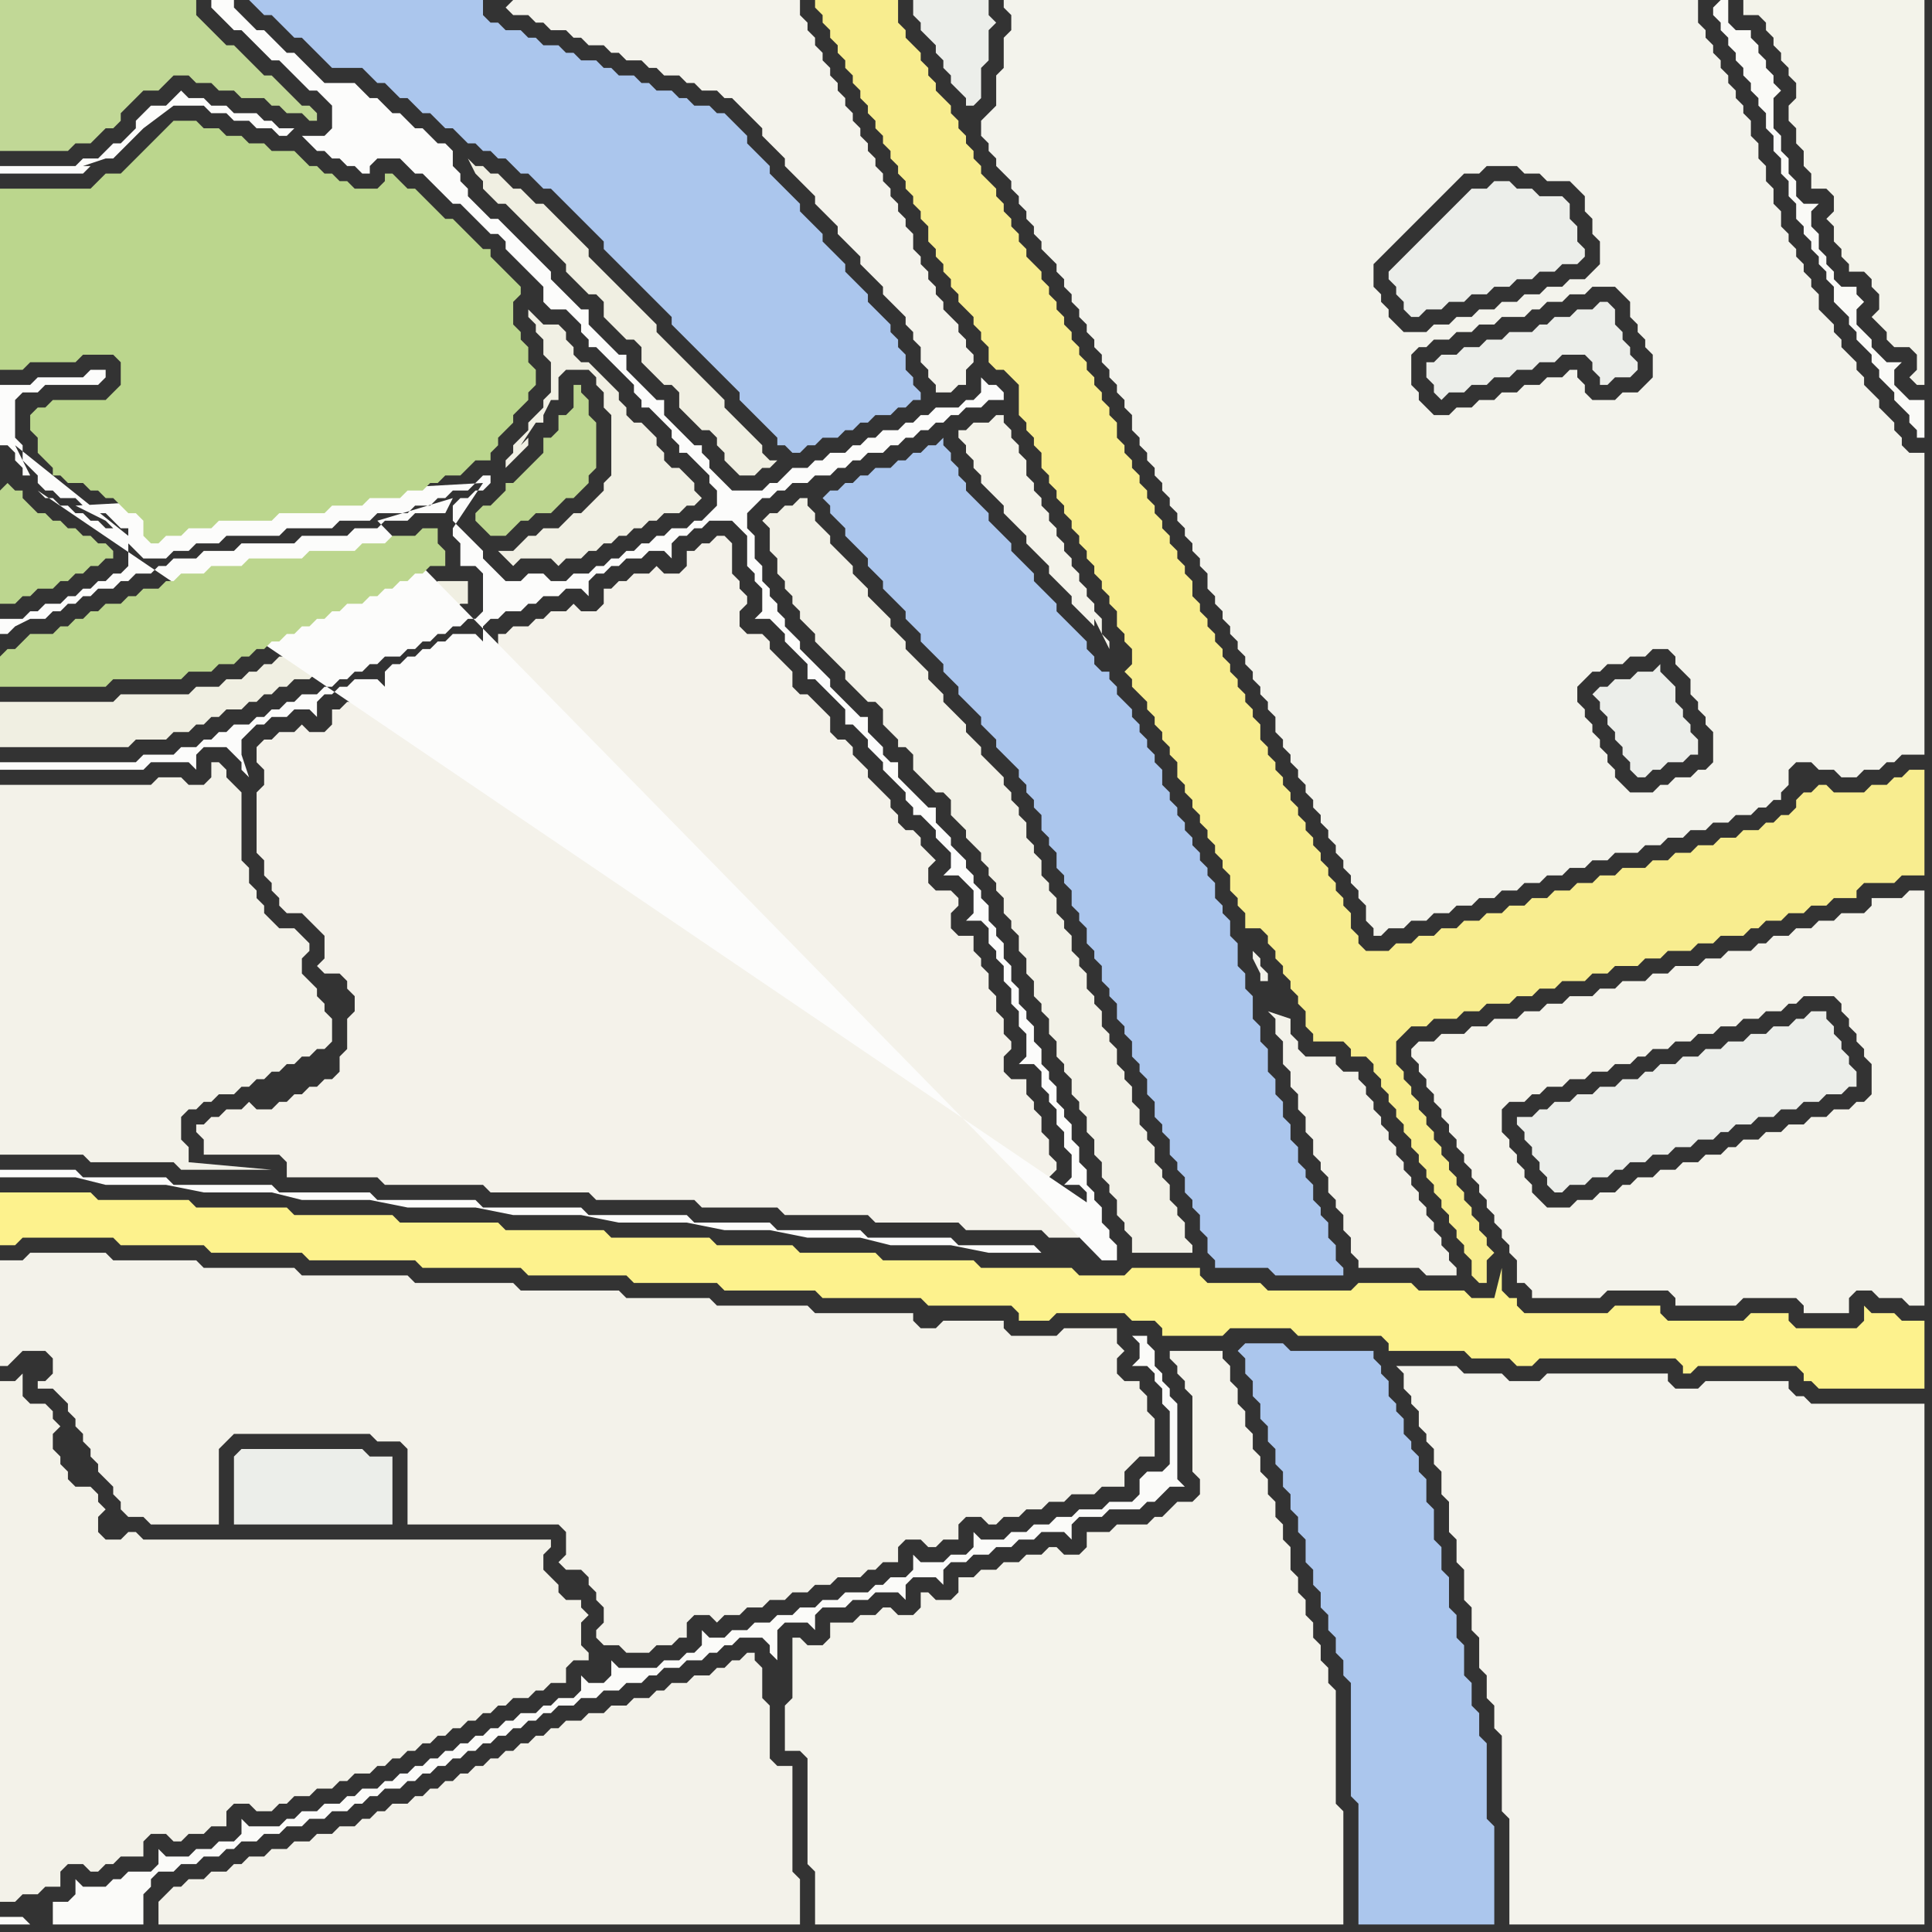 <svg width="256" height="256" xmlns="http://www.w3.org/2000/svg"><rect width="100%" height="100%" fill="#333333" stroke="none"/><script> 
var tempColor;
function hoverPath(evt){
obj = evt.target;
tempColor = obj.getAttribute("fill");
obj.setAttribute("fill","red");
//alert(tempColor);
//obj.setAttribute("stroke","red");}
function recoverPath(evt){
obj = evt.target;
obj.setAttribute("fill", tempColor);
//obj.setAttribute("stroke", tempColor);
}</script><path onmouseover="hoverPath(evt)" onmouseout="recoverPath(evt)" fill="rgb(243,242,234)" d="M  22,251l 0,0 -1,1 0,3 85,0 0,-6 -1,-1 0,-14 -2,0 -1,-1 0,-7 -1,-1 0,-4 -1,-1 0,-1 -1,0 -1,1 -1,0 -1,1 -1,0 -1,1 -2,0 -1,1 -2,0 -1,1 -1,0 -1,1 -2,0 -1,1 -2,0 -1,1 -2,0 -1,1 -2,0 -1,1 -1,0 -1,1 -1,0 -1,1 -1,0 -1,1 -1,0 -1,1 -1,0 -1,1 -1,0 -1,1 -1,0 -1,1 -1,0 -1,1 -1,0 -1,1 -1,0 -1,1 -2,0 -1,1 -1,0 -1,1 -1,0 -1,1 -2,0 -1,1 -2,0 -1,1 -2,0 -1,1 -2,0 -1,1 -2,0 -1,1 -1,0 -1,1 -2,0 -1,1 -2,0 -1,1 -1,0 -1,1Z"/>
<path onmouseover="hoverPath(evt)" onmouseout="recoverPath(evt)" fill="rgb(236,238,234)" d="M  32,192l 0,0 -1,1 0,9 21,0 0,-9 -3,0 -1,-1Z"/>
<path onmouseover="hoverPath(evt)" onmouseout="recoverPath(evt)" fill="rgb(189,214,144)" d="M  64,67l 0,0 -1,1 0,1 1,1 1,1 2,0 1,-1 1,-1 1,0 1,-1 2,0 1,-1 1,-1 1,0 1,-1 1,-1 0,-1 1,-1 0,-6 -1,-1 0,-2 -1,-1 0,-1 -1,0 0,3 -1,1 -1,0 0,2 -1,1 -1,0 0,2 -1,1 -1,1 -1,1 -1,1 -1,0 0,1 -1,1 -1,1Z"/>
<path onmouseover="hoverPath(evt)" onmouseout="recoverPath(evt)" fill="rgb(243,243,236)" d="M  181,120l 0,2 1,1 0,1 1,0 1,-1 2,0 1,-1 2,0 1,-1 2,0 1,-1 2,0 1,-1 2,0 1,-1 2,0 1,-1 2,0 1,-1 2,0 1,-1 2,0 1,-1 2,0 1,-1 3,0 1,-1 2,0 1,-1 2,0 1,-1 2,0 1,-1 2,0 1,-1 2,0 1,-1 1,0 1,-1 1,0 0,-1 1,-1 0,-2 1,-1 2,0 1,1 2,0 1,1 2,0 1,-1 2,0 1,-1 1,0 1,-1 3,0 0,-40 -2,0 -1,-1 0,-1 -1,-1 0,-1 -1,-1 -1,-1 0,-1 -1,-1 -1,-1 0,-1 -1,-1 0,-1 -1,-1 -1,-1 0,-1 -1,-1 0,-1 -1,-1 -1,-1 0,-2 -1,-1 0,-1 -1,-1 0,-1 -1,-1 0,-1 -1,-1 0,-1 -1,-1 0,-2 -1,-1 0,-2 -1,-1 0,-2 -1,-1 0,-2 -1,-1 0,-2 -1,-1 0,-1 -1,-1 0,-1 -1,-1 0,-1 -1,-1 0,-1 -1,-1 0,-1 -1,-1 0,-1 -1,-1 0,-3 -92,0 0,1 1,1 0,2 -1,1 0,4 -1,1 0,4 -1,1 -1,1 0,2 1,1 0,1 1,1 0,1 1,1 1,1 0,1 1,1 0,1 1,1 0,1 1,1 0,1 1,1 0,1 1,1 1,1 0,1 1,1 0,1 1,1 0,1 1,1 0,1 1,1 0,1 1,1 0,1 1,1 0,1 1,1 0,1 1,1 0,1 1,1 0,1 1,1 0,2 1,1 0,1 1,1 0,1 1,1 0,1 1,1 0,1 1,1 0,1 1,1 0,1 1,1 0,1 1,1 0,1 1,1 0,1 1,1 0,2 1,1 0,1 1,1 0,1 1,1 0,1 1,1 0,1 1,1 0,1 1,1 0,1 1,1 0,1 1,1 0,1 1,1 0,2 1,1 0,1 1,1 0,1 1,1 0,1 1,1 0,1 1,1 0,1 1,1 0,1 1,1 0,1 1,1 0,1 1,1 0,1 1,1 0,1 1,1 0,1 1,1 38,-15 -3,0 -1,-1 -1,-1 0,-1 -1,-1 0,-1 -1,-1 0,-1 -1,-1 0,-1 -1,-1 0,-1 -1,-1 0,-2 1,-1 1,-1 1,0 1,-1 2,0 1,-1 2,0 1,-1 2,0 1,1 0,1 1,1 1,1 0,2 1,1 0,1 1,1 0,1 1,1 0,4 -1,1 -1,0 -1,1 -2,0 -1,1 -1,0 -1,1 -38,15 38,-73 0,3 -1,1 -1,1 -2,0 -1,1 -3,0 -1,-1 0,-1 -1,-1 0,-1 -1,0 -1,1 -2,0 -1,1 -2,0 -1,1 -2,0 -1,1 -2,0 -1,1 -2,0 -1,1 -2,0 -1,-1 -1,-1 0,-1 -1,-1 0,-4 1,-1 1,0 1,-1 2,0 1,-1 2,0 1,-1 2,0 1,-1 3,0 1,-1 1,0 1,-1 2,0 1,-1 2,0 1,-1 3,0 1,1 1,1 0,2 1,1 0,1 1,1 0,1 1,1 -38,73 29,-83 -2,0 -1,1 -2,0 -1,1 -2,0 -1,1 -2,0 -1,1 -2,0 -1,1 -2,0 -1,1 -2,0 -1,1 -3,0 -1,-1 -1,-1 0,-1 -1,-1 0,-1 -1,-1 0,-3 5,-5 1,-1 5,-5 1,-1 2,0 1,-1 4,0 1,1 2,0 1,1 3,0 1,1 1,1 0,2 1,1 0,2 1,1 0,3 -1,1 -1,1 -29,83Z"/>
<path onmouseover="hoverPath(evt)" onmouseout="recoverPath(evt)" fill="rgb(236,238,234)" d="M  189,48l 0,2 1,1 0,1 1,1 1,-1 2,0 1,-1 2,0 1,-1 2,0 1,-1 2,0 1,-1 2,0 1,-1 3,0 1,1 0,1 1,1 0,1 1,0 1,-1 2,0 1,-1 0,-1 -1,-1 0,-1 -1,-1 0,-1 -1,-1 0,-2 -1,-1 -1,0 -1,1 -2,0 -1,1 -2,0 -1,1 -1,0 -1,1 -3,0 -1,1 -2,0 -1,1 -2,0 -1,1 -2,0 -1,1Z"/>
<path onmouseover="hoverPath(evt)" onmouseout="recoverPath(evt)" fill="rgb(236,238,234)" d="M  201,148l 0,1 1,1 0,1 1,1 0,1 1,1 0,1 1,1 0,1 1,1 1,0 1,-1 2,0 1,-1 2,0 1,-1 1,0 1,-1 2,0 1,-1 2,0 1,-1 2,0 1,-1 2,0 1,-1 1,0 1,-1 2,0 1,-1 2,0 1,-1 2,0 1,-1 2,0 1,-1 2,0 1,-1 1,0 0,-2 -1,-1 0,-1 -1,-1 0,-1 -1,-1 0,-1 -1,-1 0,-1 -2,0 -1,1 -1,0 -1,1 -2,0 -1,1 -2,0 -1,1 -2,0 -1,1 -2,0 -1,1 -2,0 -1,1 -2,0 -1,1 -1,0 -1,1 -2,0 -1,1 -2,0 -1,1 -2,0 -1,1 -2,0 -1,1 -1,0 -1,1Z"/>
<path onmouseover="hoverPath(evt)" onmouseout="recoverPath(evt)" fill="rgb(253,242,141)" d="M  208,180l 14,0 1,1 0,1 1,0 1,-1 13,0 1,1 0,1 1,0 1,1 14,0 0,-9 -3,0 -1,-1 -3,0 -1,-1 0,2 -1,1 -8,0 -1,-1 0,-1 -5,0 -1,1 -10,0 -1,-1 0,-1 -6,0 -1,1 -11,0 -1,-1 0,-1 -1,0 -1,-1 0,-3 -1,4 -3,0 -1,-1 -6,0 -1,-1 -7,0 -1,1 -11,0 -1,-1 -7,0 -1,-1 0,-1 -9,0 -1,1 -6,0 -1,-1 -12,0 -1,-1 -12,0 -1,-1 -10,0 -1,-1 -10,0 -1,-1 -13,0 -1,-1 -13,0 -1,-1 -13,0 -1,-1 -13,0 -1,-1 -12,0 -1,-1 -12,0 -1,-1 -12,0 0,7 2,0 1,-1 12,0 1,1 11,0 1,1 12,0 1,1 14,0 1,1 13,0 1,1 13,0 1,1 11,0 1,1 12,0 1,1 13,0 1,1 11,0 1,1 0,1 4,0 1,-1 9,0 1,1 3,0 1,1 0,1 8,0 1,-1 8,0 1,1 11,0 1,1 0,1 10,0 1,1 5,0 1,1 2,0 1,-1Z"/>
<path onmouseover="hoverPath(evt)" onmouseout="recoverPath(evt)" fill="rgb(193,216,150)" d="M  0,9l 0,11 9,0 1,-1 2,0 1,-1 1,-1 1,0 1,-1 0,-1 2,-2 1,-1 2,0 1,-1 1,-1 2,0 1,1 2,0 1,1 2,0 1,1 3,0 1,1 1,0 1,1 2,0 1,1 1,0 0,-1 -1,-1 -1,0 -1,-1 -1,-1 -2,-2 -1,0 -1,-1 -1,-1 -1,-1 -1,-1 -1,0 -1,-1 -1,-1 -1,-1 -1,-1 0,-2 -26,0Z"/>
<path onmouseover="hoverPath(evt)" onmouseout="recoverPath(evt)" fill="rgb(188,214,143)" d="M  0,65l 0,15 2,0 1,-1 1,0 1,-1 2,0 1,-1 1,0 1,-1 1,0 1,-1 1,0 1,-1 1,0 0,-1 -1,-1 -1,0 -1,-1 -1,0 -1,-1 -1,0 -1,-1 -1,0 -1,-1 -1,0 -1,-1 -1,-1 0,-1 -1,0 -1,-1 -1,1Z"/>
<path onmouseover="hoverPath(evt)" onmouseout="recoverPath(evt)" fill="rgb(243,242,233)" d="M  0,185l 0,67 2,0 1,-1 2,0 1,-1 2,0 0,-2 1,-1 2,0 1,1 1,0 1,-1 1,0 1,-1 3,0 0,-2 1,-1 2,0 1,1 1,0 1,-1 2,0 1,-1 2,0 0,-2 1,-1 2,0 1,1 2,0 1,-1 1,0 1,-1 2,0 1,-1 2,0 1,-1 1,0 1,-1 2,0 1,-1 1,0 1,-1 1,0 1,-1 1,0 1,-1 1,0 1,-1 1,0 1,-1 1,0 1,-1 1,0 1,-1 1,0 1,-1 1,0 1,-1 2,0 1,-1 1,0 1,-1 2,0 0,-2 1,-1 2,0 0,-1 -1,-1 0,-3 1,-1 -1,-1 0,-1 -2,0 -1,-1 0,-1 -1,-1 -1,-1 0,-2 1,-1 0,-1 -54,0 -1,-1 -1,0 -1,1 -2,0 -1,-1 0,-2 1,-1 -1,-1 0,-1 -1,-1 -2,0 -1,-1 0,-1 -1,-1 0,-1 -1,-1 0,-2 1,-1 -1,-1 0,-1 -1,-1 -2,0 -1,-1 0,-3 -1,1 -2,0 0,2 79,35 0,0 -79,-35Z"/>
<path onmouseover="hoverPath(evt)" onmouseout="recoverPath(evt)" fill="rgb(244,242,234)" d="M  27,153l 10,0 1,1 0,2 12,0 1,1 13,0 1,1 13,0 1,1 13,0 1,1 10,0 1,1 11,0 1,1 11,0 1,1 10,0 1,1 4,0 0,-2 -1,-1 0,-2 -2,0 -1,-1 0,-2 1,-1 0,-1 -1,-1 0,-2 -1,-1 0,-2 -1,-1 0,-1 -1,-1 0,-2 -2,0 -1,-1 0,-2 1,-1 0,-1 -1,-1 0,-2 -1,-1 0,-2 -1,-1 0,-2 -1,-1 0,-1 -1,-1 0,-2 -2,0 -1,-1 0,-2 1,-1 0,-1 -1,-1 -2,0 -1,-1 0,-2 1,-1 -1,-1 0,0 -1,-1 0,-1 -1,-1 -1,0 -1,-1 0,-1 -1,-1 0,-1 -1,-1 -1,-1 -1,-1 0,-1 -1,-1 -1,-1 0,-1 -1,-1 -1,0 -1,-1 0,-2 -1,-1 -1,-1 -1,-1 -1,0 -1,-1 0,-2 -1,-1 -1,-1 -1,-1 0,-1 -1,-1 -2,0 -1,-1 0,-2 1,-1 0,-1 -1,-1 0,-1 -1,-1 0,-4 -1,-1 -1,0 -1,1 -1,0 -1,1 -1,0 0,2 -1,1 -2,0 -1,-1 -1,1 -2,0 -1,1 -1,0 -1,1 -1,0 0,2 -1,1 -2,0 -1,-1 -1,1 -2,0 -1,1 -1,0 -1,1 -2,0 -1,1 -1,0 0,2 -1,1 -2,0 -1,-1 -1,0 -1,1 -1,0 -1,1 -1,0 -1,1 -1,0 -1,1 -1,0 0,2 -1,1 -2,0 -1,-1 -1,0 -1,1 -1,0 -1,1 -1,0 0,2 -1,1 -2,0 -1,-1 -1,1 -2,0 -1,1 -1,0 -1,1 0,2 1,1 0,2 -1,1 0,8 1,1 0,2 1,1 0,1 1,1 0,1 1,1 2,0 1,1 1,1 1,1 0,3 -1,1 1,1 2,0 1,1 0,1 1,1 0,2 -1,1 0,4 -1,1 0,2 -1,1 -1,0 -1,1 -1,0 -1,1 -1,0 -1,1 -1,0 -1,1 -2,0 -1,-1 -1,1 -2,0 -1,1 -1,0 -1,1 -1,0 0,1 1,1Z"/>
<path onmouseover="hoverPath(evt)" onmouseout="recoverPath(evt)" fill="rgb(171,198,237)" d="M  35,0l -2,0 1,1 0,0 1,1 1,0 1,1 1,1 1,1 1,0 1,1 1,1 1,1 1,1 4,0 1,1 1,1 1,0 1,1 1,1 1,0 1,1 1,1 1,0 1,1 1,1 1,0 1,1 1,1 1,0 1,1 1,0 1,1 1,0 1,1 1,1 1,0 1,1 1,1 1,0 1,1 1,1 1,1 1,1 1,1 1,1 1,1 0,1 4,4 1,1 4,4 0,1 1,1 1,1 1,1 1,1 1,1 1,1 1,1 1,1 1,1 0,1 1,1 1,1 1,1 1,1 1,1 0,1 1,0 1,1 1,0 1,-1 1,0 1,-1 2,0 1,-1 1,0 1,-1 1,0 1,-1 2,0 1,-1 1,0 1,-1 1,0 0,-1 -1,-1 0,-1 -1,-1 0,-2 -1,-1 0,-1 -1,-1 0,-1 -1,-1 -1,-1 -1,-1 0,-1 -1,-1 -1,-1 -1,-1 0,-1 -1,-1 -1,-1 -1,-1 0,-1 -1,-1 -1,-1 -1,-1 0,-1 -1,-1 -1,-1 -1,-1 -1,-1 0,-1 -1,-1 -1,-1 -1,-1 0,-1 -1,-1 -1,-1 -1,-1 -1,0 -1,-1 -2,0 -1,-1 -1,0 -1,-1 -2,0 -1,-1 -1,0 -1,-1 -2,0 -1,-1 -1,0 -1,-1 -2,0 -1,-1 -1,0 -1,-1 -2,0 -1,-1 -1,0 -1,-1 -2,0 -1,-1 -1,0 -1,-1 0,-2Z"/>
<path onmouseover="hoverPath(evt)" onmouseout="recoverPath(evt)" fill="rgb(244,243,236)" d="M  67,1l 1,1 2,0 1,1 1,0 1,1 2,0 1,1 1,0 1,1 2,0 1,1 1,0 1,1 2,0 1,1 1,0 1,1 2,0 1,1 1,0 1,1 2,0 1,1 1,0 1,1 1,1 1,1 1,1 0,1 1,1 1,1 1,1 0,1 1,1 1,1 1,1 1,1 0,1 1,1 1,1 1,1 0,1 1,1 1,1 1,1 0,1 1,1 1,1 1,1 0,1 1,1 1,1 1,1 0,1 1,1 0,1 1,1 0,2 1,1 0,1 1,1 0,1 2,0 1,-1 1,0 0,-2 1,-1 0,-1 -1,-1 0,-1 -1,-1 0,-1 -1,-1 -1,-1 0,-1 -1,-1 0,-1 -1,-1 0,-1 -1,-1 0,-1 -1,-1 0,-2 -1,-1 0,-1 -1,-1 0,-1 -1,-1 0,-1 -1,-1 0,-1 -1,-1 0,-1 -1,-1 0,-1 -1,-1 0,-1 -1,-1 0,-1 -1,-1 0,-1 -1,-1 0,-1 -1,-1 0,-1 -1,-1 0,-1 -1,-1 0,-1 -1,-1 0,-1 -1,-1 0,-2 -38,0 -1,1 -1,-1 0,0 1,1Z"/>
<path onmouseover="hoverPath(evt)" onmouseout="recoverPath(evt)" fill="rgb(241,240,228)" d="M  87,69l 0,0 1,-1 2,0 1,-1 1,0 1,-1 -1,-1 0,-1 -1,-1 -1,-1 -1,0 -1,-1 0,-1 -1,-1 0,-1 -1,-1 -1,-1 -1,0 -1,-1 0,-1 -1,-1 0,-1 -3,-3 -1,-1 -1,0 -1,-1 0,-1 -1,-1 0,-1 -1,-1 -2,0 -1,-1 -1,-1 0,1 1,1 0,1 1,1 0,2 1,1 0,4 -1,1 0,1 -1,1 -1,1 0,1 -1,1 -1,1 0,1 -1,1 0,1 1,-1 1,-1 1,-1 0,-1 -1,1 2,-3 1,0 0,-1 1,-2 1,0 0,-3 1,-1 3,0 1,1 0,1 1,1 0,2 1,1 0,8 -1,1 0,1 -3,3 -1,0 -2,2 -2,0 -1,1 -1,0 -1,1 -1,1 -2,0 1,1 0,0 1,1 1,-1 4,0 1,1 1,-1 2,0 1,-1 1,0 1,-1 1,0 1,-1 1,0 1,-1 1,0 1,-1Z"/>
<path onmouseover="hoverPath(evt)" onmouseout="recoverPath(evt)" fill="rgb(242,241,231)" d="M  103,68l -1,0 -1,1 1,1 0,3 1,1 0,2 1,1 0,1 1,1 0,1 1,1 0,1 1,1 1,1 0,1 1,1 1,1 1,1 1,1 0,1 1,1 1,1 1,1 1,0 1,1 0,2 1,1 1,1 0,1 1,0 1,1 0,2 1,1 1,1 1,1 1,0 1,1 0,2 1,1 1,1 0,1 1,1 1,1 0,1 1,1 0,1 1,1 0,1 1,1 0,2 1,1 0,1 1,1 0,2 1,1 0,2 1,1 0,2 1,1 0,1 1,1 0,2 1,1 0,2 1,1 0,1 1,1 0,2 1,1 0,1 1,1 0,2 1,1 0,2 1,1 0,2 1,1 0,1 1,1 0,2 1,1 0,1 1,1 0,2 8,0 0,-1 -1,-1 0,-2 -1,-1 0,-1 -1,-1 0,-2 -1,-1 0,-1 -1,-1 0,-2 -1,-1 0,-1 -1,-1 0,-2 -1,-1 0,-2 -1,-1 0,-1 -1,-1 0,-2 -1,-1 0,-1 -1,-1 0,-2 -1,-1 0,-1 -1,-1 0,-2 -1,-1 0,-1 -1,-1 0,-2 -1,-1 0,-1 -1,-1 0,-2 -1,-1 0,-1 -1,-1 0,-2 -1,-1 0,-1 -1,-1 0,-2 -1,-1 0,-1 -1,-1 0,-1 -1,-1 0,-1 -1,-1 -1,-1 -1,-1 0,-1 -1,-1 -1,-1 0,-1 -1,-1 -1,-1 -1,-1 0,-1 -1,-1 -1,-1 0,-1 -1,-1 -1,-1 -1,-1 0,-1 -1,-1 -1,-1 0,-1 -1,-1 -1,-1 -1,-1 0,-1 -1,-1 -1,-1 0,-1 -1,-1 -1,-1 -1,-1 0,-1 -1,-1 -1,-1 0,-1 -1,-1 0,-1 -1,0 -1,1 -1,0 -1,1Z"/>
<path onmouseover="hoverPath(evt)" onmouseout="recoverPath(evt)" fill="rgb(248,237,143)" d="M  110,0l -2,0 0,1 1,1 0,1 1,1 0,1 1,1 0,1 1,1 0,1 1,1 0,1 1,1 0,1 1,1 0,1 1,1 0,1 1,1 0,1 1,1 0,1 1,1 0,1 1,1 0,1 1,1 0,1 1,1 0,1 1,1 0,2 1,1 0,1 1,1 0,1 1,1 0,1 1,1 0,1 1,1 1,1 0,1 1,1 0,1 1,1 0,2 1,1 1,0 1,1 1,1 0,4 1,1 0,1 1,1 0,1 1,1 0,2 1,1 0,1 1,1 0,1 1,1 0,1 1,1 0,1 1,1 0,1 1,1 0,1 1,1 0,1 1,1 0,1 1,1 0,1 1,1 0,2 1,1 0,1 1,1 0,2 -1,1 1,1 0,1 1,1 1,1 0,1 1,1 0,1 1,1 0,1 1,1 0,1 1,1 0,2 1,1 0,1 1,1 0,1 1,1 0,1 1,1 0,1 1,1 0,1 1,1 0,1 1,1 0,2 1,1 0,1 1,1 0,2 2,0 1,1 0,1 1,1 0,1 1,1 0,1 1,1 0,1 1,1 0,1 1,1 0,2 1,1 0,1 4,0 1,1 0,1 2,0 1,1 0,1 1,1 0,1 1,1 0,1 1,1 0,1 1,1 0,1 1,1 0,1 1,1 0,1 1,1 0,1 1,1 0,1 1,1 0,1 1,1 0,1 1,1 0,1 1,1 0,1 1,1 0,2 1,1 1,0 0,-3 1,-1 -1,-1 0,-1 -1,-1 0,-1 -1,-1 0,-1 -1,-1 0,-1 -1,-1 0,-1 -1,-1 0,-1 -1,-1 0,-1 -1,-1 0,-1 -1,-1 0,-1 -1,-1 0,-1 -1,-1 0,-1 -1,-1 0,-1 -1,-1 0,-3 1,-1 1,-1 2,0 1,-1 3,0 1,-1 2,0 1,-1 3,0 1,-1 2,0 1,-1 2,0 1,-1 3,0 1,-1 2,0 1,-1 3,0 1,-1 2,0 1,-1 3,0 1,-1 2,0 1,-1 3,0 1,-1 1,0 1,-1 2,0 1,-1 2,0 1,-1 2,0 1,-1 3,0 0,-1 1,-1 4,0 1,-1 3,0 0,-14 -2,0 -1,1 -1,0 -1,1 -2,0 -1,1 -4,0 -1,-1 -1,0 -1,1 -1,0 -1,1 0,1 -1,1 -1,0 -1,1 -1,0 -1,1 -2,0 -1,1 -2,0 -1,1 -2,0 -1,1 -2,0 -1,1 -2,0 -1,1 -3,0 -1,1 -2,0 -1,1 -2,0 -1,1 -2,0 -1,1 -2,0 -1,1 -2,0 -1,1 -2,0 -1,1 -2,0 -1,1 -2,0 -1,1 -2,0 -1,1 -2,0 -1,1 -3,0 -1,-1 0,-1 -1,-1 0,-2 -1,-1 0,-1 -1,-1 0,-1 -1,-1 0,-1 -1,-1 0,-1 -1,-1 0,-1 -1,-1 0,-1 -1,-1 0,-1 -1,-1 0,-1 -1,-1 0,-1 -1,-1 0,-1 -1,-1 0,-1 -1,-1 0,-2 -1,-1 0,-1 -1,-1 0,-1 -1,-1 0,-1 -1,-1 0,-1 -1,-1 0,-1 -1,-1 0,-1 -1,-1 0,-1 -1,-1 0,-1 -1,-1 0,-2 -1,-1 0,-1 -1,-1 0,-1 -1,-1 0,-1 -1,-1 0,-1 -1,-1 0,-1 -1,-1 0,-1 -1,-1 0,-1 -1,-1 0,-1 -1,-1 0,-1 -1,-1 0,-2 -1,-1 0,-1 -1,-1 0,-1 -1,-1 0,-1 -1,-1 0,-1 -1,-1 0,-1 -1,-1 0,-1 -1,-1 0,-1 -1,-1 0,-1 -1,-1 0,-1 -1,-1 0,-1 -1,-1 -1,-1 0,-1 -1,-1 0,-1 -1,-1 0,-1 -1,-1 0,-1 -1,-1 0,-1 -1,-1 -1,-1 0,-1 -1,-1 0,-1 -1,-1 0,-1 -1,-1 0,-1 -1,-1 0,-1 -1,-1 -1,-1 0,-1 -1,-1 0,-1 -1,-1 0,-1 -1,-1 -1,-1 0,-1 -1,-1 0,-3Z"/>
<path onmouseover="hoverPath(evt)" onmouseout="recoverPath(evt)" fill="rgb(244,243,236)" d="M  186,181l -1,0 1,1 0,2 1,1 0,1 1,1 0,2 1,1 0,1 1,1 0,2 1,1 0,3 1,1 0,4 1,1 0,3 1,1 0,4 1,1 0,3 1,1 0,4 1,1 0,3 1,1 0,3 1,1 0,10 1,1 0,14 55,0 0,-69 -15,0 -1,-1 -1,0 -1,-1 0,-1 -11,0 -1,1 -3,0 -1,-1 0,-1 -16,0 -1,1 -4,0 -1,-1 -5,0 -1,-1Z"/>
<path onmouseover="hoverPath(evt)" onmouseout="recoverPath(evt)" fill="rgb(236,238,234)" d="M  195,25l 0,0 -1,1 -1,1 -1,1 -1,1 -1,1 -1,1 -1,1 -1,1 -1,1 -1,1 -1,1 0,1 1,1 0,1 1,1 0,1 1,1 1,0 1,-1 2,0 1,-1 2,0 1,-1 2,0 1,-1 2,0 1,-1 2,0 1,-1 2,0 1,-1 2,0 1,-1 0,-1 -1,-1 0,-2 -1,-1 0,-2 -1,-1 -3,0 -1,-1 -2,0 -1,-1 -2,0 -1,1Z"/>
<path onmouseover="hoverPath(evt)" onmouseout="recoverPath(evt)" fill="rgb(250,250,247)" d="M  227,1l 0,1 1,1 0,1 1,1 0,1 1,1 0,1 1,1 0,1 1,1 0,1 1,1 0,1 1,1 0,2 1,1 0,2 1,1 0,2 1,1 0,2 1,1 0,2 1,1 0,1 1,1 0,1 1,1 0,1 1,1 0,1 1,1 0,2 1,1 1,1 0,1 1,1 0,1 1,1 1,1 0,1 1,1 0,1 1,1 1,1 0,1 1,1 1,1 0,1 1,1 0,1 1,0 0,-5 -2,0 -1,-1 -1,-1 0,-2 1,-1 -2,0 -1,-1 -1,-1 0,-1 -1,-1 -1,-1 0,-2 1,-1 -1,-1 0,-1 -2,0 -1,-1 0,-1 -1,-1 0,-1 -1,-1 0,-2 -1,-1 0,-2 1,-1 -2,0 -1,-1 0,-2 -1,-1 0,-2 -1,-1 0,-2 -1,-1 0,-4 1,-1 -1,-1 0,-1 -1,-1 0,-1 -1,-1 0,-1 -1,-1 0,-1 -2,0 -1,-1 0,-3 -1,0 -1,1Z"/>
<path onmouseover="hoverPath(evt)" onmouseout="recoverPath(evt)" fill="rgb(243,243,234)" d="M  232,0l -1,0 0,2 2,0 1,1 0,1 1,1 0,1 1,1 0,1 1,1 0,1 1,1 0,2 -1,1 0,2 1,1 0,2 1,1 0,2 1,1 0,2 2,0 1,1 0,2 -1,1 1,1 0,2 1,1 0,1 1,1 0,1 2,0 1,1 0,1 1,1 0,2 -1,1 1,1 1,1 0,1 1,1 2,0 1,1 0,2 -1,1 1,1 1,0 0,-51Z"/>
<path onmouseover="hoverPath(evt)" onmouseout="recoverPath(evt)" fill="rgb(243,242,233)" d="M  0,106l 0,47 11,0 1,1 11,0 1,1 12,0 -11,-1 0,-2 -1,-1 0,-3 1,-1 1,0 1,-1 1,0 1,-1 2,0 1,-1 1,0 1,-1 1,0 1,-1 1,0 1,-1 1,0 1,-1 1,0 1,-1 1,0 1,-1 0,-3 -1,-1 0,-1 -1,-1 0,-1 -1,-1 -1,-1 0,-2 1,-1 0,-1 -1,-1 -1,-1 -2,0 -1,-1 -1,-1 0,-1 -1,-1 0,-1 -1,-1 0,-2 -1,-1 0,-9 -1,-1 -1,-1 0,-1 -1,-1 -1,0 0,2 -1,1 -2,0 -1,-1 -3,0 -1,1 -20,0Z"/>
<path onmouseover="hoverPath(evt)" onmouseout="recoverPath(evt)" fill="rgb(243,242,234)" d="M  0,170l 0,11 1,0 1,-1 0,0 1,-1 3,0 1,1 0,2 -1,1 -1,0 0,1 2,0 1,1 1,1 0,1 1,1 0,1 1,1 0,1 1,1 0,1 1,1 0,1 1,1 1,1 0,1 1,1 0,1 1,1 2,0 1,1 9,0 0,-10 1,-1 1,-1 18,0 1,1 3,0 1,1 0,10 20,0 1,1 0,3 -1,1 1,1 2,0 1,1 0,1 1,1 0,1 1,1 0,2 -1,1 0,1 1,1 2,0 1,1 3,0 1,-1 2,0 1,-1 1,0 0,-2 1,-1 2,0 1,1 1,-1 2,0 1,-1 2,0 1,-1 2,0 1,-1 2,0 1,-1 2,0 1,-1 3,0 1,-1 1,0 1,-1 2,0 0,-2 1,-1 2,0 1,1 1,0 1,-1 2,0 0,-2 1,-1 2,0 1,1 1,0 1,-1 2,0 1,-1 2,0 1,-1 2,0 1,-1 3,0 1,-1 3,0 0,-2 1,-1 1,-1 2,0 0,-5 -1,-1 0,-2 -1,-1 0,-1 -2,0 -1,-1 0,-2 1,-1 -1,-1 0,-2 -7,0 -1,1 -6,0 -1,-1 0,-1 -8,0 -1,1 -2,0 -1,-1 0,-1 -13,0 -1,-1 -12,0 -1,-1 -11,0 -1,-1 -13,0 -1,-1 -13,0 -1,-1 -14,0 -1,-1 -12,0 -1,-1 -11,0 -1,-1 -10,0 -1,1 -3,0Z"/>
<path onmouseover="hoverPath(evt)" onmouseout="recoverPath(evt)" fill="rgb(251,251,249)" d="M  3,254l -3,0 0,1 4,0 -1,-1 4,1 12,0 0,-4 1,-1 0,-1 1,-1 2,0 1,-1 2,0 1,-1 2,0 1,-1 1,0 1,-1 2,0 1,-1 2,0 1,-1 2,0 1,-1 2,0 1,-1 2,0 1,-1 1,0 1,-1 1,0 1,-1 2,0 1,-1 1,0 1,-1 1,0 1,-1 1,0 1,-1 1,0 1,-1 1,0 1,-1 1,0 1,-1 1,0 1,-1 1,0 1,-1 1,0 1,-1 1,0 1,-1 2,0 1,-1 2,0 1,-1 2,0 1,-1 2,0 1,-1 1,0 1,-1 2,0 1,-1 2,0 1,-1 1,0 1,-1 1,0 1,-1 3,0 1,1 0,1 1,1 0,-4 1,-1 3,0 1,1 0,-2 1,-1 3,0 1,-1 2,0 1,-1 3,0 1,1 0,-2 1,-1 3,0 1,1 0,-2 1,-1 2,0 1,-1 2,0 1,-1 2,0 1,-1 2,0 1,-1 3,0 1,1 0,-2 1,-1 3,0 1,-1 4,0 1,-1 1,0 1,-1 1,-1 2,0 -1,-1 0,-10 -1,-1 0,-1 -1,-1 0,-1 -1,-1 0,-2 -1,-1 0,-1 -2,0 1,1 0,2 -1,1 2,0 1,1 0,1 1,1 0,2 1,1 0,7 -1,1 -2,0 -1,1 0,2 -1,1 -3,0 -1,1 -3,0 -1,1 -2,0 -1,1 -2,0 -1,1 -2,0 -1,1 -3,0 -1,-1 0,2 -1,1 -2,0 -1,1 -3,0 -1,-1 0,2 -1,1 -2,0 -1,1 -1,0 -1,1 -3,0 -1,1 -2,0 -1,1 -2,0 -1,1 -2,0 -1,1 -2,0 -1,1 -2,0 -1,1 -2,0 -1,-1 0,2 -1,1 -1,0 -1,1 -2,0 -1,1 -5,0 -1,-1 0,2 -1,1 -2,0 -1,-1 0,2 -1,1 -2,0 -1,1 -1,0 -1,1 -2,0 -1,1 -1,0 -1,1 -1,0 -1,1 -1,0 -1,1 -1,0 -1,1 -1,0 -1,1 -1,0 -1,1 -1,0 -1,1 -1,0 -1,1 -1,0 -1,1 -2,0 -1,1 -1,0 -1,1 -2,0 -1,1 -2,0 -1,1 -1,0 -1,1 -4,0 -1,-1 0,2 -1,1 -2,0 -1,1 -2,0 -1,1 -3,0 -1,-1 0,2 -1,1 -3,0 -1,1 -1,0 -1,1 -3,0 -1,-1 0,2 -1,1 -2,0 0,3 -4,-1Z"/>
<path onmouseover="hoverPath(evt)" onmouseout="recoverPath(evt)" fill="rgb(240,239,226)" d="M  49,86l 0,0 1,-1 2,0 1,-1 1,0 1,-1 1,0 1,-1 1,0 1,-1 1,0 1,-1 1,0 0,-3 -4,0 -1,1 -1,0 -1,1 -1,0 -1,1 -1,0 -1,1 -1,0 -1,1 -2,0 -1,1 -1,0 -1,1 -1,0 -1,1 -1,0 -1,1 -1,0 -1,1 -1,0 -1,1 -1,0 -1,1 -1,0 -1,1 -2,0 -1,1 -3,0 -1,1 -9,0 -1,1 -15,0 0,6 17,0 1,-1 4,0 1,-1 2,0 1,-1 1,0 1,-1 1,0 1,-1 2,0 1,-1 1,0 1,-1 1,0 1,-1 1,0 1,-1 2,0 1,-1 1,0 1,-1 1,0 1,-1 1,0 1,-1Z"/>
<path onmouseover="hoverPath(evt)" onmouseout="recoverPath(evt)" fill="rgb(240,239,226)" d="M  102,62l 0,0 1,-1 -1,0 -1,-1 0,-1 -1,-1 -1,-1 -1,-1 -1,-1 -1,-1 0,-1 -1,-1 -1,-1 -1,-1 -1,-1 -1,-1 -1,-1 -1,-1 -1,-1 -1,-1 0,-1 -1,-1 -1,-1 -2,-2 -1,-1 -1,-1 -1,-1 -1,-1 -1,-1 0,-1 -1,-1 -1,-1 -1,-1 -1,-1 -1,-1 -1,-1 -1,0 -1,-1 -1,-1 -1,0 -1,-1 -1,-1 -1,0 -1,-1 -1,0 -1,-1 1,2 0,0 1,1 0,1 1,1 1,1 1,0 1,1 1,1 1,1 1,1 1,1 1,1 1,1 1,1 0,1 1,1 1,1 1,1 1,0 1,1 0,2 1,1 1,1 1,1 1,0 1,1 0,2 1,1 1,1 1,1 1,0 1,1 0,2 1,1 1,1 1,1 1,0 1,1 0,1 1,1 0,1 1,1 1,1 2,0 1,-1Z"/>
<path onmouseover="hoverPath(evt)" onmouseout="recoverPath(evt)" fill="rgb(244,243,235)" d="M  108,218l -1,0 -1,-1 -1,0 0,8 -1,1 0,6 2,0 1,1 0,14 1,1 0,7 70,0 0,-15 -1,-1 0,-15 -1,-1 0,-2 -1,-1 0,-2 -1,-1 0,-2 -1,-1 0,-2 -1,-1 0,-2 -1,-1 0,-3 -1,-1 0,-2 -1,-1 0,-2 -1,-1 0,-2 -1,-1 0,-2 -1,-1 0,-2 -1,-1 0,-2 -1,-1 0,-2 -1,-1 0,-2 -1,-1 0,-1 -7,0 0,1 1,1 0,1 1,1 0,1 1,1 0,10 1,1 0,2 -1,1 -2,0 -1,1 -1,1 -1,0 -1,1 -4,0 -1,1 -3,0 0,2 -1,1 -2,0 -1,-1 -1,0 -1,1 -2,0 -1,1 -2,0 -1,1 -2,0 -1,1 -2,0 0,2 -1,1 -2,0 -1,-1 -1,0 0,2 -1,1 -2,0 -1,-1 -1,0 -1,1 -2,0 -1,1 -3,0 0,2 -1,1Z"/>
<path onmouseover="hoverPath(evt)" onmouseout="recoverPath(evt)" fill="rgb(171,198,237)" d="M  109,66l 0,0 1,1 0,1 1,1 1,1 0,1 1,1 1,1 1,1 0,1 1,1 1,1 0,1 1,1 1,1 1,1 0,1 1,1 1,1 0,1 1,1 1,1 1,1 0,1 1,1 1,1 0,1 1,1 1,1 1,1 0,1 1,1 1,1 0,1 1,1 1,1 1,1 0,1 1,1 0,1 1,1 0,1 1,1 0,2 1,1 0,1 1,1 0,2 1,1 0,1 1,1 0,2 1,1 0,1 1,1 0,2 1,1 0,1 1,1 0,2 1,1 0,1 1,1 0,2 1,1 0,1 1,1 0,2 1,1 0,1 1,1 0,2 1,1 0,2 1,1 0,1 1,1 0,2 1,1 0,1 1,1 0,2 1,1 0,1 1,1 0,2 1,1 0,2 1,1 0,1 7,0 1,1 9,0 0,-1 -1,-1 0,-2 -1,-1 0,-2 -1,-1 0,-1 -1,-1 0,-2 -1,-1 0,-1 -1,-1 0,-2 -1,-1 0,-2 -1,-1 0,-2 -1,-1 0,-2 -1,-1 0,-3 -1,-1 0,-2 -1,-1 0,-3 -1,-1 0,-2 -1,-1 0,-3 -1,-1 0,-2 -1,-1 0,-1 -1,-1 0,-2 -1,-1 0,-1 -1,-1 0,-1 -1,-1 0,-1 -1,-1 0,-1 -1,-1 0,-1 -1,-1 0,-1 -1,-1 0,-2 -1,-1 0,-1 -1,-1 0,-1 -1,-1 0,-1 -1,-1 0,-1 -1,-1 -1,-1 0,-1 -1,-1 0,-1 -1,0 -1,-1 0,-1 -1,-1 0,-1 -1,-1 -1,-1 -1,-1 -1,-1 0,-1 -1,-1 -1,-1 -1,-1 0,-1 -1,-1 -1,-1 -1,-1 0,-1 -1,-1 -1,-1 -1,-1 0,-1 -1,-1 -1,-1 -1,-1 0,-1 -1,-1 0,-1 -1,-1 0,-1 -1,-1 0,-1 -1,1 -1,0 -1,1 -1,0 -1,1 -1,0 -1,1 -2,0 -1,1 -1,0 -1,1 -1,0 -1,1 -1,0 -1,1Z"/>
<path onmouseover="hoverPath(evt)" onmouseout="recoverPath(evt)" fill="rgb(236,238,234)" d="M  121,2l 0,0 1,1 0,1 1,1 1,1 0,1 1,1 0,1 1,1 0,1 1,1 1,1 0,1 1,0 1,-1 0,-4 1,-1 0,-4 1,-1 -1,-1 0,-2 -10,0Z"/>
<path onmouseover="hoverPath(evt)" onmouseout="recoverPath(evt)" fill="rgb(252,252,251)" d="M  138,166l 0,0 -1,-1 -10,0 -1,-1 -11,0 -1,-1 -11,0 -1,-1 -10,0 -1,-1 -13,0 -1,-1 -13,0 -1,-1 -13,0 -1,-1 -12,0 -1,-1 -13,0 -1,-1 -11,0 -1,-1 -10,0 0,1 10,0 4,1 8,0 5,1 9,0 4,1 9,0 5,1 9,0 5,1 9,0 5,1 9,0 5,1 6,0 5,1 7,0 4,1 8,0 5,1 7,0 8,1 2,0 0,-2 -1,-1 0,-1 -1,-1 0,-2 -1,-1 0,-1 -1,-1 0,-2 -1,-1 0,-2 -1,-1 0,-2 -1,-1 0,-1 -1,-1 0,-2 -1,-1 0,-1 -1,-1 0,-2 -1,-1 0,-2 -1,-1 0,-1 -1,-1 0,-2 -1,-1 0,-2 -1,-1 0,-2 -1,-1 0,-1 -1,-1 0,-2 -1,-1 0,-1 -1,-1 0,-1 -1,-1 0,-1 -1,-1 -1,-1 0,-1 -1,-1 -1,-1 0,-2 -1,0 -1,-1 -1,-1 -1,-1 -1,-1 0,-2 -1,0 -1,-1 0,-1 -1,-1 -1,-1 0,-2 -1,0 -1,-1 -1,-1 -1,-1 -1,-1 0,-1 -1,-1 -1,-1 -1,-1 -1,-1 0,-1 -1,-1 -1,-1 0,-1 -1,-1 0,-1 -1,-1 0,-1 -1,-1 0,-2 -1,-1 0,-3 -1,-1 0,-2 1,-1 1,-1 1,0 1,-1 1,0 1,-1 2,0 1,-1 2,0 1,-1 1,0 1,-1 1,0 1,-1 2,0 1,-1 1,0 1,-1 1,0 1,-1 1,0 1,-1 1,0 1,-1 1,0 1,-1 2,0 1,-1 2,0 0,-1 -1,-1 -1,0 -1,-1 0,2 -1,1 -1,0 -1,1 -3,0 -1,1 -1,0 -1,1 -1,0 -1,1 -2,0 -1,1 -1,0 -1,1 -1,0 -1,1 -2,0 -1,1 -1,0 -1,1 -2,0 -1,1 -1,1 -1,0 -1,1 -4,0 -1,-1 -1,-1 -1,-1 0,-1 -1,-1 0,-1 -1,0 -1,-1 -1,-1 -1,-1 -1,-1 0,-2 -1,0 -1,-1 -1,-1 -1,-1 -1,-1 0,-2 -1,0 -1,-1 -1,-1 -1,-1 -1,-1 0,-2 -1,0 -1,-1 -1,-1 -1,-1 -1,-1 0,-1 -1,-1 -1,-1 -1,-1 -1,-1 -1,-1 -1,-1 -1,-1 -1,0 -1,-1 -1,-1 -1,-1 0,-1 -1,-1 0,-1 -1,-1 0,-2 -1,-1 -1,0 -1,-1 -1,-1 -1,0 -1,-1 -1,-1 -1,0 -1,-1 -1,-1 -1,0 -1,-1 -1,-1 -4,0 -1,-1 -2,-2 -1,-1 -1,0 -1,-1 -1,-1 -1,-1 -1,0 -1,-1 -1,-1 -1,-1 0,-1 -3,0 0,1 1,1 1,1 1,1 1,0 1,1 1,1 1,1 1,1 1,0 1,1 1,1 1,1 1,1 1,0 1,1 1,1 0,3 -1,1 -3,0 1,1 1,1 1,0 1,1 1,0 1,1 1,0 1,1 1,0 0,-1 1,-1 3,0 1,1 1,1 1,0 1,1 1,1 1,1 1,1 1,0 1,1 1,1 1,1 1,1 1,0 1,1 0,1 1,1 1,1 1,1 1,1 1,1 0,2 1,1 2,0 1,1 1,1 0,1 1,1 0,1 1,0 1,1 1,1 1,1 1,1 1,1 0,1 1,1 0,1 1,0 2,2 1,1 0,1 1,1 0,1 1,0 1,1 1,1 1,1 0,1 1,1 0,2 -1,1 -1,1 -1,0 -1,1 -2,0 -1,1 -1,0 -1,1 -1,0 -1,1 -1,0 -1,1 -1,0 -1,1 -1,0 -1,1 -2,0 -1,1 -2,0 -1,-1 -2,0 -1,1 -2,0 -1,-1 -1,-1 -1,-1 0,-1 -1,-1 -1,-1 -1,-1 -1,-1 0,-2 1,-1 1,0 1,-1 1,0 1,-1 0,-1 -1,0 -1,1 0,0 -1,1 -2,0 -1,1 -1,0 -1,1 -2,0 -1,1 -4,0 -1,1 -4,0 -1,1 -6,0 -1,1 -7,0 -1,1 -3,0 -1,1 -2,0 -1,1 -3,0 -1,-1 -1,-1 0,3 -1,1 -1,0 -1,1 -1,0 -1,1 -1,0 -1,1 -1,0 -1,1 -2,0 -1,1 -1,0 -1,1 -3,0 0,2 1,0 1,-1 0,0 2,-1 2,0 1,-1 1,0 1,-1 1,0 1,-1 1,0 1,-1 2,0 1,-1 1,0 1,-1 2,0 1,-1 1,0 1,-1 3,0 1,-1 4,0 1,-1 7,0 1,-1 6,0 1,-1 3,0 1,-1 3,0 1,-1 4,0 1,-2 0,0 -10,3 96,98 -8,-1 -121,-95 0,-1 -1,0 -2,-2 -1,0 -1,-1 -1,0 -1,-1 -2,0 -1,-1 -1,0 -1,-1 0,-1 -1,-1 -1,-1 0,-2 -1,-1 0,-5 1,-1 2,0 1,-1 7,0 1,-1 0,-1 -2,0 -1,1 -6,0 -1,1 -4,0 0,8 1,0 1,1 0,1 1,1 0,1 1,0 -2,-4 15,12 121,95 -133,-101 1,1 1,0 1,1 1,0 1,1 1,0 1,1 1,0 1,1 1,0 1,1 -2,-2 -2,-1 -2,-1 54,-3 0,0 -4,6 0,1 1,1 0,3 2,0 1,1 0,5 -1,1 -1,0 -1,1 -1,0 -1,1 -1,0 -1,1 -1,0 -1,1 -1,0 -1,1 -2,0 -1,1 -1,0 -1,1 -1,0 -1,1 -1,0 -1,1 -1,0 -1,1 -2,0 -1,1 -1,0 -1,1 -1,0 -1,1 -1,0 -1,1 -2,0 -1,1 -1,0 -1,1 -1,0 -1,1 -2,0 -1,1 -4,0 -1,1 -18,0 0,1 19,0 1,-1 5,0 1,1 0,-2 1,-1 3,0 1,1 1,1 0,1 1,1 -1,-3 0,-2 1,-1 1,-1 1,0 1,-1 2,0 1,-1 2,0 1,1 0,-2 1,-1 1,0 1,-1 1,0 1,-1 3,0 1,1 0,-2 1,-1 1,0 1,-1 1,0 1,-1 1,0 1,-1 1,0 1,-1 3,0 1,1 0,-2 1,-1 1,0 1,-1 2,0 1,-1 1,0 1,-1 2,0 1,-1 2,0 1,1 0,-2 1,-1 1,0 1,-1 1,0 1,-1 2,0 1,-1 2,0 1,1 0,-2 1,-1 1,0 1,-1 1,0 1,-1 3,0 1,1 1,1 0,4 1,1 0,1 1,1 0,3 -1,1 2,0 1,1 1,1 0,1 1,1 1,1 1,1 0,2 1,0 1,1 1,1 1,1 1,1 0,2 1,0 1,1 1,1 0,1 1,1 1,1 0,1 1,1 1,1 1,1 0,1 1,1 0,1 1,0 1,1 1,1 0,1 1,1 1,1 0,2 -1,1 2,0 1,1 1,1 0,3 -1,1 2,0 1,1 0,2 1,1 0,1 1,1 0,2 1,1 0,2 1,1 0,2 1,1 0,3 -1,1 2,0 1,1 0,2 1,1 0,1 1,1 0,2 1,1 0,2 1,1 0,3 -1,1 2,0 1,1 0,2 1,1 0,-1 -140,-95 133,101 -99,-149 -2,0 -1,-1 -1,0 -1,-1 -3,0 -1,-1 -2,0 -1,-1 -2,0 -1,-1 -1,1 -1,1 -2,0 -1,1 -1,1 0,1 -1,1 -1,1 -1,0 -1,1 -1,1 -2,0 -1,1 -10,0 0,1 11,0 1,-1 -1,0 3,-1 1,0 2,-2 1,-1 2,-2 1,-1 -1,0 -1,1 -4,4 8,-6 4,0 1,1 2,0 1,1 2,0 1,1 2,0 1,1 1,0 1,-1 99,149Z"/>
<path onmouseover="hoverPath(evt)" onmouseout="recoverPath(evt)" fill="rgb(243,242,234)" d="M  168,130l 0,-1 -1,-1 0,-1 -1,-1 0,1 1,2 0,1 1,0 0,4 1,1 0,2 1,1 0,3 1,1 0,2 1,1 0,2 1,1 0,2 1,1 0,2 1,1 0,1 1,1 0,2 1,1 0,1 1,1 0,2 1,1 0,2 1,1 0,1 8,0 1,1 4,0 0,-1 -1,-1 0,-1 -1,-1 0,-1 -1,-1 0,-1 -1,-1 0,-1 -1,-1 0,-1 -1,-1 0,-1 -1,-1 0,-1 -1,-1 0,-1 -1,-1 0,-1 -1,-1 0,-1 -1,-1 0,-1 -1,-1 0,-1 -1,-1 0,-1 -2,0 -1,-1 0,-1 -4,0 -1,-1 0,-1 -1,-1 0,-2 -3,-1Z"/>
<path onmouseover="hoverPath(evt)" onmouseout="recoverPath(evt)" fill="rgb(188,214,142)" d="M  0,87l 0,4 14,0 1,-1 9,0 1,-1 3,0 1,-1 2,0 1,-1 1,0 1,-1 1,0 1,-1 1,0 1,-1 1,0 1,-1 1,0 1,-1 1,0 1,-1 1,0 1,-1 2,0 1,-1 1,0 1,-1 1,0 1,-1 1,0 1,-1 1,0 1,-1 2,0 0,-2 -1,-1 0,-2 -2,0 -1,1 -3,0 -1,1 -3,0 -1,1 -6,0 -1,1 -7,0 -1,1 -4,0 -1,1 -3,0 -1,1 -1,0 -1,1 -2,0 -1,1 -1,0 -1,1 -2,0 -1,1 -1,0 -1,1 -1,0 -1,1 -1,0 -1,1 -3,0 -1,1 -1,1 -1,0 -1,1Z"/>
<path onmouseover="hoverPath(evt)" onmouseout="recoverPath(evt)" fill="rgb(187,214,141)" d="M  4,55l 0,2 1,1 0,2 1,1 1,1 0,1 1,0 1,1 2,0 1,1 1,0 1,1 1,0 1,1 1,1 1,0 1,1 0,2 1,1 1,0 1,-1 2,0 1,-1 3,0 1,-1 7,0 1,-1 6,0 1,-1 4,0 1,-1 4,0 1,-1 2,0 1,-1 1,0 1,-1 2,0 1,-1 1,-1 2,0 0,-1 1,-1 0,-1 1,-1 1,-1 0,-1 1,-1 1,-1 0,-1 1,-1 0,-2 -1,-1 0,-2 -1,-1 0,-1 -1,-1 0,-3 1,-1 0,-1 -1,-1 -1,-1 -1,-1 -1,-1 0,-1 -1,0 -1,-1 -1,-1 -1,-1 -1,-1 -1,0 -1,-1 -1,-1 -1,-1 -1,-1 -1,0 -1,-1 -1,-1 -1,0 0,1 -1,1 -3,0 -1,-1 -1,0 -1,-1 -1,0 -1,-1 -1,0 -1,-1 -1,-1 -3,0 -1,-1 -2,0 -1,-1 -2,0 -1,-1 -2,0 -1,-1 -3,0 -1,1 0,0 -1,1 -3,3 -1,1 -1,1 -2,0 -1,1 -1,1 -12,0 0,24 3,0 1,-1 6,0 1,-1 4,0 1,1 0,3 -1,1 -1,1 -7,0 -1,1 -1,0 -1,1Z"/>
<path onmouseover="hoverPath(evt)" onmouseout="recoverPath(evt)" fill="rgb(244,243,234)" d="M  147,86l 0,-1 -1,-1 0,-2 -1,-1 0,-1 -1,-1 0,-1 -1,-1 0,-1 -1,-1 0,-1 -1,-1 0,-1 -1,-1 0,-1 -1,-1 0,-1 -1,-1 0,-1 -1,-1 0,-1 -1,-1 0,-2 -1,-1 0,-1 -1,-1 0,-1 -1,-1 0,-1 -1,0 -1,1 -2,0 -1,1 -1,0 0,1 1,1 0,1 1,1 0,1 1,1 0,1 1,1 1,1 1,1 0,1 1,1 1,1 1,1 0,1 1,1 1,1 1,1 0,1 1,1 1,1 1,1 0,1 1,1 1,1 1,1 0,-1 2,4Z"/>
<path onmouseover="hoverPath(evt)" onmouseout="recoverPath(evt)" fill="rgb(171,198,237)" d="M  164,179l 0,0 1,1 0,2 1,1 0,2 1,1 0,2 1,1 0,2 1,1 0,2 1,1 0,2 1,1 0,2 1,1 0,2 1,1 0,3 1,1 0,2 1,1 0,2 1,1 0,2 1,1 0,2 1,1 0,2 1,1 0,15 1,1 0,16 18,0 0,-13 -1,-1 0,-10 -1,-1 0,-3 -1,-1 0,-3 -1,-1 0,-4 -1,-1 0,-3 -1,-1 0,-4 -1,-1 0,-3 -1,-1 0,-4 -1,-1 0,-3 -1,-1 0,-2 -1,-1 0,-1 -1,-1 0,-2 -1,-1 0,-1 -1,-1 0,-2 -1,-1 0,-1 -1,-1 0,-1 -11,0 -1,-1 -5,0 -1,1Z"/>
<path onmouseover="hoverPath(evt)" onmouseout="recoverPath(evt)" fill="rgb(244,243,235)" d="M  209,159l 0,0 -1,1 -3,0 -1,-1 -1,-1 0,-1 -1,-1 0,-1 -1,-1 0,-1 -1,-1 0,-1 -1,-1 0,-3 1,-1 2,0 1,-1 1,0 1,-1 2,0 1,-1 2,0 1,-1 2,0 1,-1 2,0 1,-1 1,0 1,-1 2,0 1,-1 2,0 1,-1 2,0 1,-1 2,0 1,-1 2,0 1,-1 2,0 1,-1 1,0 1,-1 4,0 1,1 0,1 1,1 0,1 1,1 0,1 1,1 0,1 1,1 0,4 -1,1 -1,0 -1,1 -2,0 -1,1 -2,0 -1,1 -2,0 -1,1 -2,0 -1,1 -2,0 -1,1 -1,0 -1,1 -2,0 -1,1 -2,0 -1,1 -2,0 -1,1 -2,0 -1,1 -1,0 -1,1 -2,0 -1,1 -2,0 -15,-6 0,1 1,1 0,1 1,1 0,1 1,1 0,1 1,1 0,1 1,1 0,1 1,1 0,1 1,1 0,3 1,0 1,1 0,1 9,0 1,-1 8,0 1,1 0,1 8,0 1,-1 7,0 1,1 0,1 6,0 0,-2 1,-1 2,0 1,1 3,0 1,1 2,0 0,-55 -2,0 -1,1 -4,0 0,1 -1,1 -3,0 -1,1 -2,0 -1,1 -2,0 -1,1 -2,0 -1,1 -1,0 -1,1 -3,0 -1,1 -2,0 -1,1 -3,0 -1,1 -2,0 -1,1 -3,0 -1,1 -2,0 -1,1 -3,0 -1,1 -2,0 -1,1 -2,0 -1,1 -3,0 -1,1 -2,0 -1,1 -3,0 -1,1 -2,0 -1,1 0,1 1,1 0,1 1,1 0,1 1,1 0,1 1,1 0,1 1,1 0,1 1,1 0,1 1,1 15,6Z"/>
<path onmouseover="hoverPath(evt)" onmouseout="recoverPath(evt)" fill="rgb(236,238,234)" d="M  212,91l 0,0 -1,1 1,1 0,1 1,1 0,1 1,1 0,1 1,1 0,1 1,1 0,1 1,1 1,0 1,-1 1,0 1,-1 2,0 1,-1 1,0 0,-2 -1,-1 0,-1 -1,-1 0,-1 -1,-1 0,-2 -1,-1 -1,-1 0,-1 -1,1 -2,0 -1,1 -2,0 -1,1Z"/>
</svg>